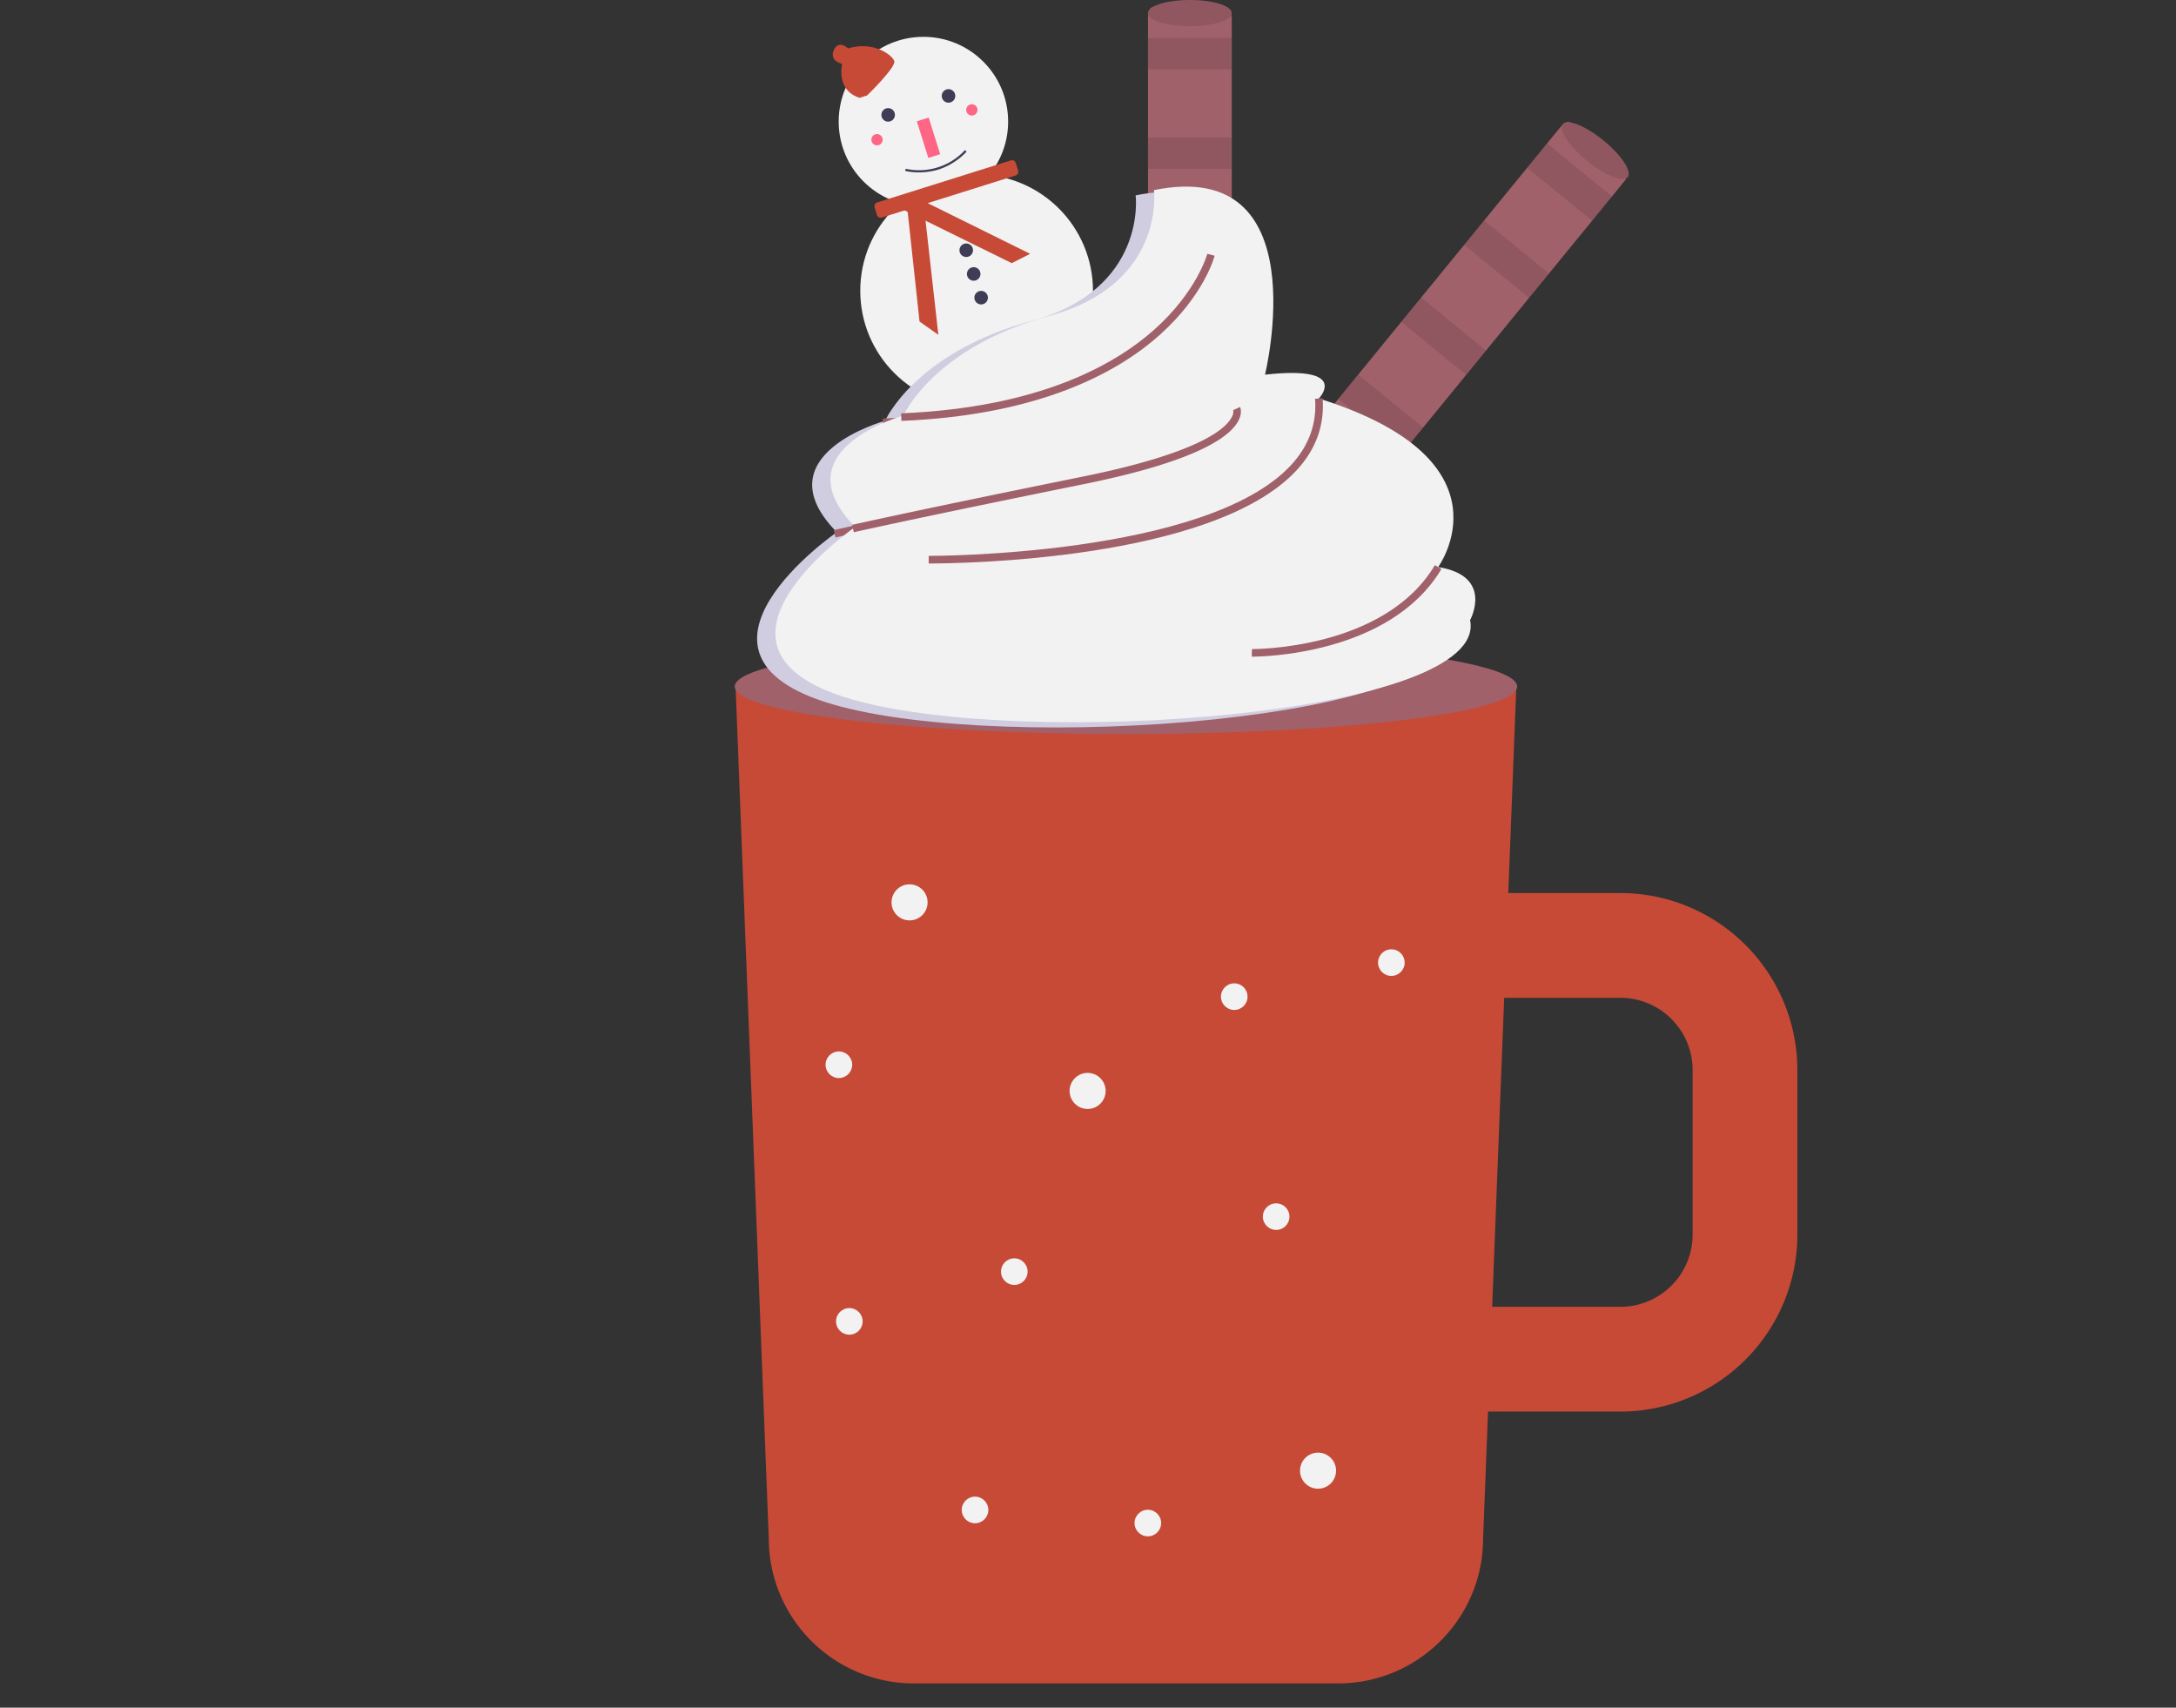 <?xml version="1.0" encoding="UTF-8" standalone="no"?>
<svg xmlns:dc="http://purl.org/dc/elements/1.1/" xmlns:cc="http://creativecommons.org/ns#" xmlns:rdf="http://www.w3.org/1999/02/22-rdf-syntax-ns#" xmlns:svg="http://www.w3.org/2000/svg" xmlns="http://www.w3.org/2000/svg" xmlns:sodipodi="http://sodipodi.sourceforge.net/DTD/sodipodi-0.dtd" xmlns:inkscape="http://www.inkscape.org/namespaces/inkscape" id="bfea2134-9924-4ddb-abfc-914d3548447a" data-name="Layer 1" width="904.858" height="710" viewBox="0 0 904.858 710" version="1.1" sodipodi:docname="coffee2r.svg" inkscape:version="1.0.1 (3bc2e813f5, 2020-09-07, custom)">
  <rect x="0" y="0" width="904.858" height="710" fill="#333333" stroke="none"/>
  <defs id="defs163" />
  <sodipodi:namedview pagecolor="#ffffff" bordercolor="#666666" borderopacity="1" objecttolerance="10" gridtolerance="10" guidetolerance="10" inkscape:pageopacity="0" inkscape:pageshadow="2" inkscape:window-width="849" inkscape:window-height="1038" id="namedview161" showgrid="false" inkscape:zoom="0.62842871" inkscape:cx="583.95174" inkscape:cy="379.514" inkscape:window-x="854" inkscape:window-y="14" inkscape:window-maximized="0" inkscape:current-layer="bfea2134-9924-4ddb-abfc-914d3548447a" inkscape:document-rotation="0" />
  <title id="title2">hot_beverage</title>
  <path d="M659.79,102.622V421.654a17.422,17.422,0,0,1-34.843,0V102.622c0-9.625,7.796-2.178,17.422-2.178,4.813,0,4.464-5.324,7.622-2.178C653.137,101.424,659.79,97.809,659.79,102.622Z" transform="translate(-147.571 -95)" fill="#a0616a" id="path8" />
  <rect x="477.376" y="15.788" width="34.843" height="13.066" opacity="0.1" id="rect10" />
  <rect x="477.376" y="57.164" width="34.843" height="13.066" opacity="0.1" id="rect12" />
  <rect x="477.376" y="98.541" width="34.843" height="13.066" opacity="0.1" id="rect14" />
  <rect x="477.376" y="139.917" width="34.843" height="13.066" opacity="0.1" id="rect16" />
  <rect x="477.376" y="181.293" width="34.843" height="13.066" opacity="0.1" id="rect18" />
  <rect x="477.376" y="222.669" width="34.843" height="13.066" opacity="0.1" id="rect20" />
  <rect x="477.376" y="264.045" width="34.843" height="13.066" opacity="0.1" id="rect22" />
  <rect x="477.376" y="305.421" width="34.843" height="13.066" opacity="0.1" id="rect24" />
  <ellipse cx="494.797" cy="5.444" rx="17.422" ry="5.444" fill="#a0616a" id="ellipse26" />
  <ellipse cx="494.797" cy="5.444" rx="17.422" ry="5.444" opacity="0.1" id="ellipse28" />
  <path d="M823.049,170.347,621.175,417.386a17.422,17.422,0,1,1-26.98-22.048L796.069,148.3c6.091-7.453,7.415,3.247,14.868,9.338,3.727,3.045,6.826-1.298,7.28,3.137C818.656,165.21,826.095,166.621,823.049,170.347Z" transform="translate(-147.571 -95)" fill="#a0616a" id="path30" />
  <rect x="793.725" y="153.284" width="13.066" height="34.843" transform="translate(14.122 587.358) rotate(-50.745)" opacity="0.1" id="rect32" />
  <rect x="767.543" y="185.323" width="13.066" height="34.843" transform="translate(-20.302 578.851) rotate(-50.745)" opacity="0.1" id="rect34" />
  <rect x="741.361" y="217.363" width="13.066" height="34.843" transform="translate(-54.725 570.343) rotate(-50.745)" opacity="0.1" id="rect36" />
  <rect x="715.18" y="249.402" width="13.066" height="34.843" transform="translate(-89.149 561.835) rotate(-50.745)" opacity="0.1" id="rect38" />
  <rect x="688.998" y="281.441" width="13.066" height="34.843" transform="translate(-123.573 553.327) rotate(-50.745)" opacity="0.1" id="rect40" />
  <rect x="662.816" y="313.48" width="13.066" height="34.843" transform="translate(-157.997 544.819) rotate(-50.745)" opacity="0.1" id="rect42" />
  <rect x="636.635" y="345.519" width="13.066" height="34.843" transform="matrix(0.633, -0.774, 0.774, 0.633, -192.421, 536.312)" opacity="0.1" id="rect44" />
  <rect x="610.453" y="377.558" width="13.066" height="34.843" transform="translate(-226.844 527.804) rotate(-50.745)" opacity="0.1" id="rect46" />
  <ellipse cx="810.937" cy="157.637" rx="5.444" ry="17.422" transform="translate(28.163 590.829) rotate(-50.745)" fill="#a0616a" id="ellipse48" />
  <ellipse cx="810.937" cy="157.637" rx="5.444" ry="17.422" transform="translate(28.163 590.829) rotate(-50.745)" opacity="0.1" id="ellipse50" />
  <path d="M821.393,466.297h-46.625l.341-8.722,2.004-51.524,1.002-25.599H453.454l.512,13.099,1.328,34.157,2.526,64.819,1.688,43.151,2.178,55.814,1.851,47.67.534,13.709.011.163.261,6.827.675,17.106.065,1.905.457,11.607.076,2.091.664,16.866.588,15.2.207,5.248.098,2.385.087,2.308a59.958,59.958,0,0,0,4.486,22.844,57.519,57.519,0,0,0,2.646,5.618,60.397,60.397,0,0,0,33.504,28.56,56.932,56.932,0,0,0,5.782,1.688,59.893,59.893,0,0,0,13.926,1.622H703.954a60.188,60.188,0,0,0,25.664-5.706,60.854,60.854,0,0,0,22.648-18.478,59.616,59.616,0,0,0,6.446-10.769c.142-.305.283-.61.403-.915a59.522,59.522,0,0,0,5.096-21.309c.054-1.045.087-2.101.087-3.158l.566-14.536.697-17.846.065-1.775.722-18.532h55.045a73.671,73.671,0,0,0,73.588-73.588V539.884A73.671,73.671,0,0,0,821.393,466.297ZM851.427,608.301a30.068,30.068,0,0,1-30.034,30.034H768.057l.008-.196.501-12.87.381-9.821,2.156-55.248,1.962-50.348h48.329a30.068,30.068,0,0,1,30.034,30.034Z" transform="translate(-147.571 -95)" fill="#3f3d56" id="path52" style="fill:#c74a37;fill-opacity:1" />
  <circle cx="383.989" cy="50.546" r="35.232" fill="#d0cde1" id="circle54" style="fill:#f2f2f2;fill-opacity:1" />
  <circle cx="406.112" cy="120.901" r="48.385" fill="#d0cde1" id="circle56" style="fill:#f2f2f2;fill-opacity:1" />
  <path d="M567.926,161.686,512.32,179.172a1.624,1.624,0,0,0-1.062,2.036l.999,3.176a1.624,1.624,0,0,0,2.036,1.062l9.451-2.972,1.271.626,4.935,45.593,7.821,5.508-5.327-47.442L568.291,204.413l7.643-3.881-42.596-21.076L569.899,167.96a1.624,1.624,0,0,0,1.062-2.036l-.999-3.176A1.624,1.624,0,0,0,567.926,161.686Z" transform="translate(-147.571 -95)" fill="#c74a37" id="path58" />
  <path d="M508.117,134.697s12.135-11.727,11.326-14.299-8.891-8.506-19.176-5.272c0,0-4.027-3.82-5.98.75s3.483,5.686,3.483,5.686-2.746,11.035,7.261,14.105Z" transform="translate(-147.571 -95)" fill="#c74a37" id="path60" />
  <circle cx="369.327" cy="47.769" r="2.819" fill="#3f3d56" id="circle62" />
  <circle cx="394.422" cy="39.878" r="2.819" fill="#3f3d56" id="circle64" />
  <rect x="531.09" y="144.282" width="5.167" height="15.972" transform="translate(-168.67 72.101) rotate(-17.456)" fill="#ff6584" id="rect66" />
  <circle cx="401.795" cy="104.038" r="2.819" fill="#3f3d56" id="circle68" />
  <circle cx="404.895" cy="113.897" r="2.819" fill="#3f3d56" id="circle70" />
  <circle cx="407.995" cy="123.756" r="2.819" fill="#3f3d56" id="circle72" />
  <path d="M537.829,165.484a28.057,28.057,0,0,1-13.832.601l.176-.923a25.917,25.917,0,0,0,24.671-7.758l.673.656A28.059,28.059,0,0,1,537.829,165.484Z" transform="translate(-147.571 -95)" fill="#3f3d56" id="path74" />
  <circle cx="404.129" cy="45.69" r="2.349" fill="#ff6584" id="circle76" />
  <circle cx="364.694" cy="58.09" r="2.349" fill="#ff6584" id="circle78" />
  <circle cx="513.246" cy="414.374" r="5.53" fill="#d0cde1" id="circle80" style="fill:#f2f2f2;fill-opacity:1" />
  <circle cx="530.667" cy="505.837" r="5.53" fill="#d0cde1" id="circle82" style="fill:#f2f2f2;fill-opacity:1" />
  <circle cx="421.783" cy="528.702" r="5.53" fill="#d0cde1" id="circle84" style="fill:#f2f2f2;fill-opacity:1" />
  <circle cx="477.314" cy="633.232" r="5.53" fill="#d0cde1" id="circle86" style="fill:#f2f2f2;fill-opacity:1" />
  <circle cx="353.185" cy="549.39" r="5.53" fill="#d0cde1" id="circle88" style="fill:#f2f2f2;fill-opacity:1" />
  <circle cx="348.83" cy="442.684" r="5.53" fill="#d0cde1" id="circle90" style="fill:#f2f2f2;fill-opacity:1" />
  <circle cx="578.577" cy="400.219" r="5.53" fill="#d0cde1" id="circle92" style="fill:#f2f2f2;fill-opacity:1" />
  <circle cx="405.45" cy="627.787" r="5.53" fill="#d0cde1" id="circle94" style="fill:#f2f2f2;fill-opacity:1" />
  <circle cx="378.229" cy="375.175" r="7.497" fill="#d0cde1" id="circle96" style="fill:#f2f2f2;fill-opacity:1" />
  <circle cx="452.27" cy="453.572" r="7.497" fill="#d0cde1" id="circle98" style="fill:#f2f2f2;fill-opacity:1" />
  <circle cx="548.089" cy="611.455" r="7.497" fill="#d0cde1" id="circle100" style="fill:#f2f2f2;fill-opacity:1" />
  <ellipse cx="468.209" cy="285.451" rx="162.694" ry="19.732" fill="#a0616a" id="ellipse102" />
  <path d="M619.814,176.219s5.008,39.105-43.359,52.232S515.631,269.946,515.631,269.946s-51.729,14.193-20.077,46.325c0,0-73.448,50.68-1.708,71.572s265.546,6.754,257.422-32.843c0,0,10.08-18.366-13.286-22.051,0,0,32.539-44.359-49.614-70.086,0,0,13.361-13.858-22.383-9.916C665.986,252.947,688.268,162.269,619.814,176.219Z" transform="translate(-147.571 -95)" fill="#d0cde1" id="path104" />
  <path d="M514.794,272.178l-.129-3.151c57.48-2.357,89.043-20.287,105.401-34.913,17.672-15.801,21.881-31.252,21.921-31.407l3.052.794c-.171.661-4.404,16.37-22.684,32.796C605.616,251.34,573.367,269.776,514.794,272.178Z" transform="translate(-147.571 -95)" fill="#a0616a" id="path106" />
  <path d="M495.003,318.465l-.701-3.075c.249-.056,25.67-5.831,95.79-20.03,47.998-9.72,59.497-19.708,62.081-24.797a4.147,4.147,0,0,0,.578-2.851l2.864-1.32c.108.234,1.005,2.377-.631,5.599-3.47,6.837-17.437,16.977-64.267,26.461C520.647,312.64,495.251,318.408,495.003,318.465Z" transform="translate(-147.571 -95)" fill="#a0616a" id="path108" />
  <path d="M526.778,331.452c-.298,0-.516-.001-.65-.002l.017-3.154c1.093.014,115.408.157,150.589-37.661,7.476-8.037,10.862-17.34,10.063-27.652l3.145-.243c.87,11.228-2.797,21.336-10.9,30.045C643.937,330.519,537.111,331.452,526.778,331.452Z" transform="translate(-147.571 -95)" fill="#a0616a" id="path110" />
  <path d="M660.669,370.205c-.102,0-.161-.001-.177-.001l.045-3.154c.535-.005,55.097.358,76.09-34.908l2.71,1.614C718.021,369.567,664.189,370.205,660.669,370.205Z" transform="translate(-147.571 -95)" fill="#a0616a" id="path112" />
  <path d="M627.436,174.041s5.008,39.105-43.359,52.232-60.824,41.495-60.824,41.495-51.729,14.193-20.077,46.325c0,0-73.448,50.68-1.708,71.572S767.014,392.419,758.89,352.822c0,0,10.08-18.366-13.286-22.051,0,0,32.539-44.359-49.614-70.086,0,0,13.361-13.858-22.383-9.916C673.608,250.769,695.89,160.091,627.436,174.041Z" transform="translate(-147.571 -95)" fill="#d0cde1" id="path114" style="fill:#f2f2f2;fill-opacity:1" />
  <path d="M522.416,270l-.129-3.151c57.48-2.357,89.043-20.287,105.401-34.913,17.672-15.801,21.881-31.252,21.921-31.407l3.052.794c-.171.661-4.404,16.37-22.684,32.796C613.238,249.163,580.989,267.598,522.416,270Z" transform="translate(-147.571 -95)" fill="#a0616a" id="path116" />
  <path d="M502.625,316.287l-.701-3.075c.249-.056,25.67-5.831,95.79-20.03,47.998-9.72,59.497-19.708,62.081-24.797a4.147,4.147,0,0,0,.578-2.851l2.864-1.32c.108.234,1.005,2.377-.631,5.599-3.47,6.837-17.437,16.977-64.267,26.461C528.269,310.463,502.873,316.23,502.625,316.287Z" transform="translate(-147.571 -95)" fill="#a0616a" id="path118" />
  <path d="M534.4,329.275c-.298,0-.516-.001-.65-.002l.017-3.154c1.093.014,115.408.157,150.589-37.661,7.476-8.037,10.862-17.34,10.063-27.652l3.145-.243c.87,11.228-2.797,21.336-10.9,30.045C651.559,328.341,544.733,329.275,534.4,329.275Z" transform="translate(-147.571 -95)" fill="#a0616a" id="path120" />
  <path d="M668.291,368.027c-.102,0-.161-.001-.177-.001l.045-3.154c.535-.005,55.097.358,76.09-34.908l2.71,1.614C725.643,367.39,671.811,368.027,668.291,368.027Z" transform="translate(-147.571 -95)" fill="#a0616a" id="path122" />
</svg>
